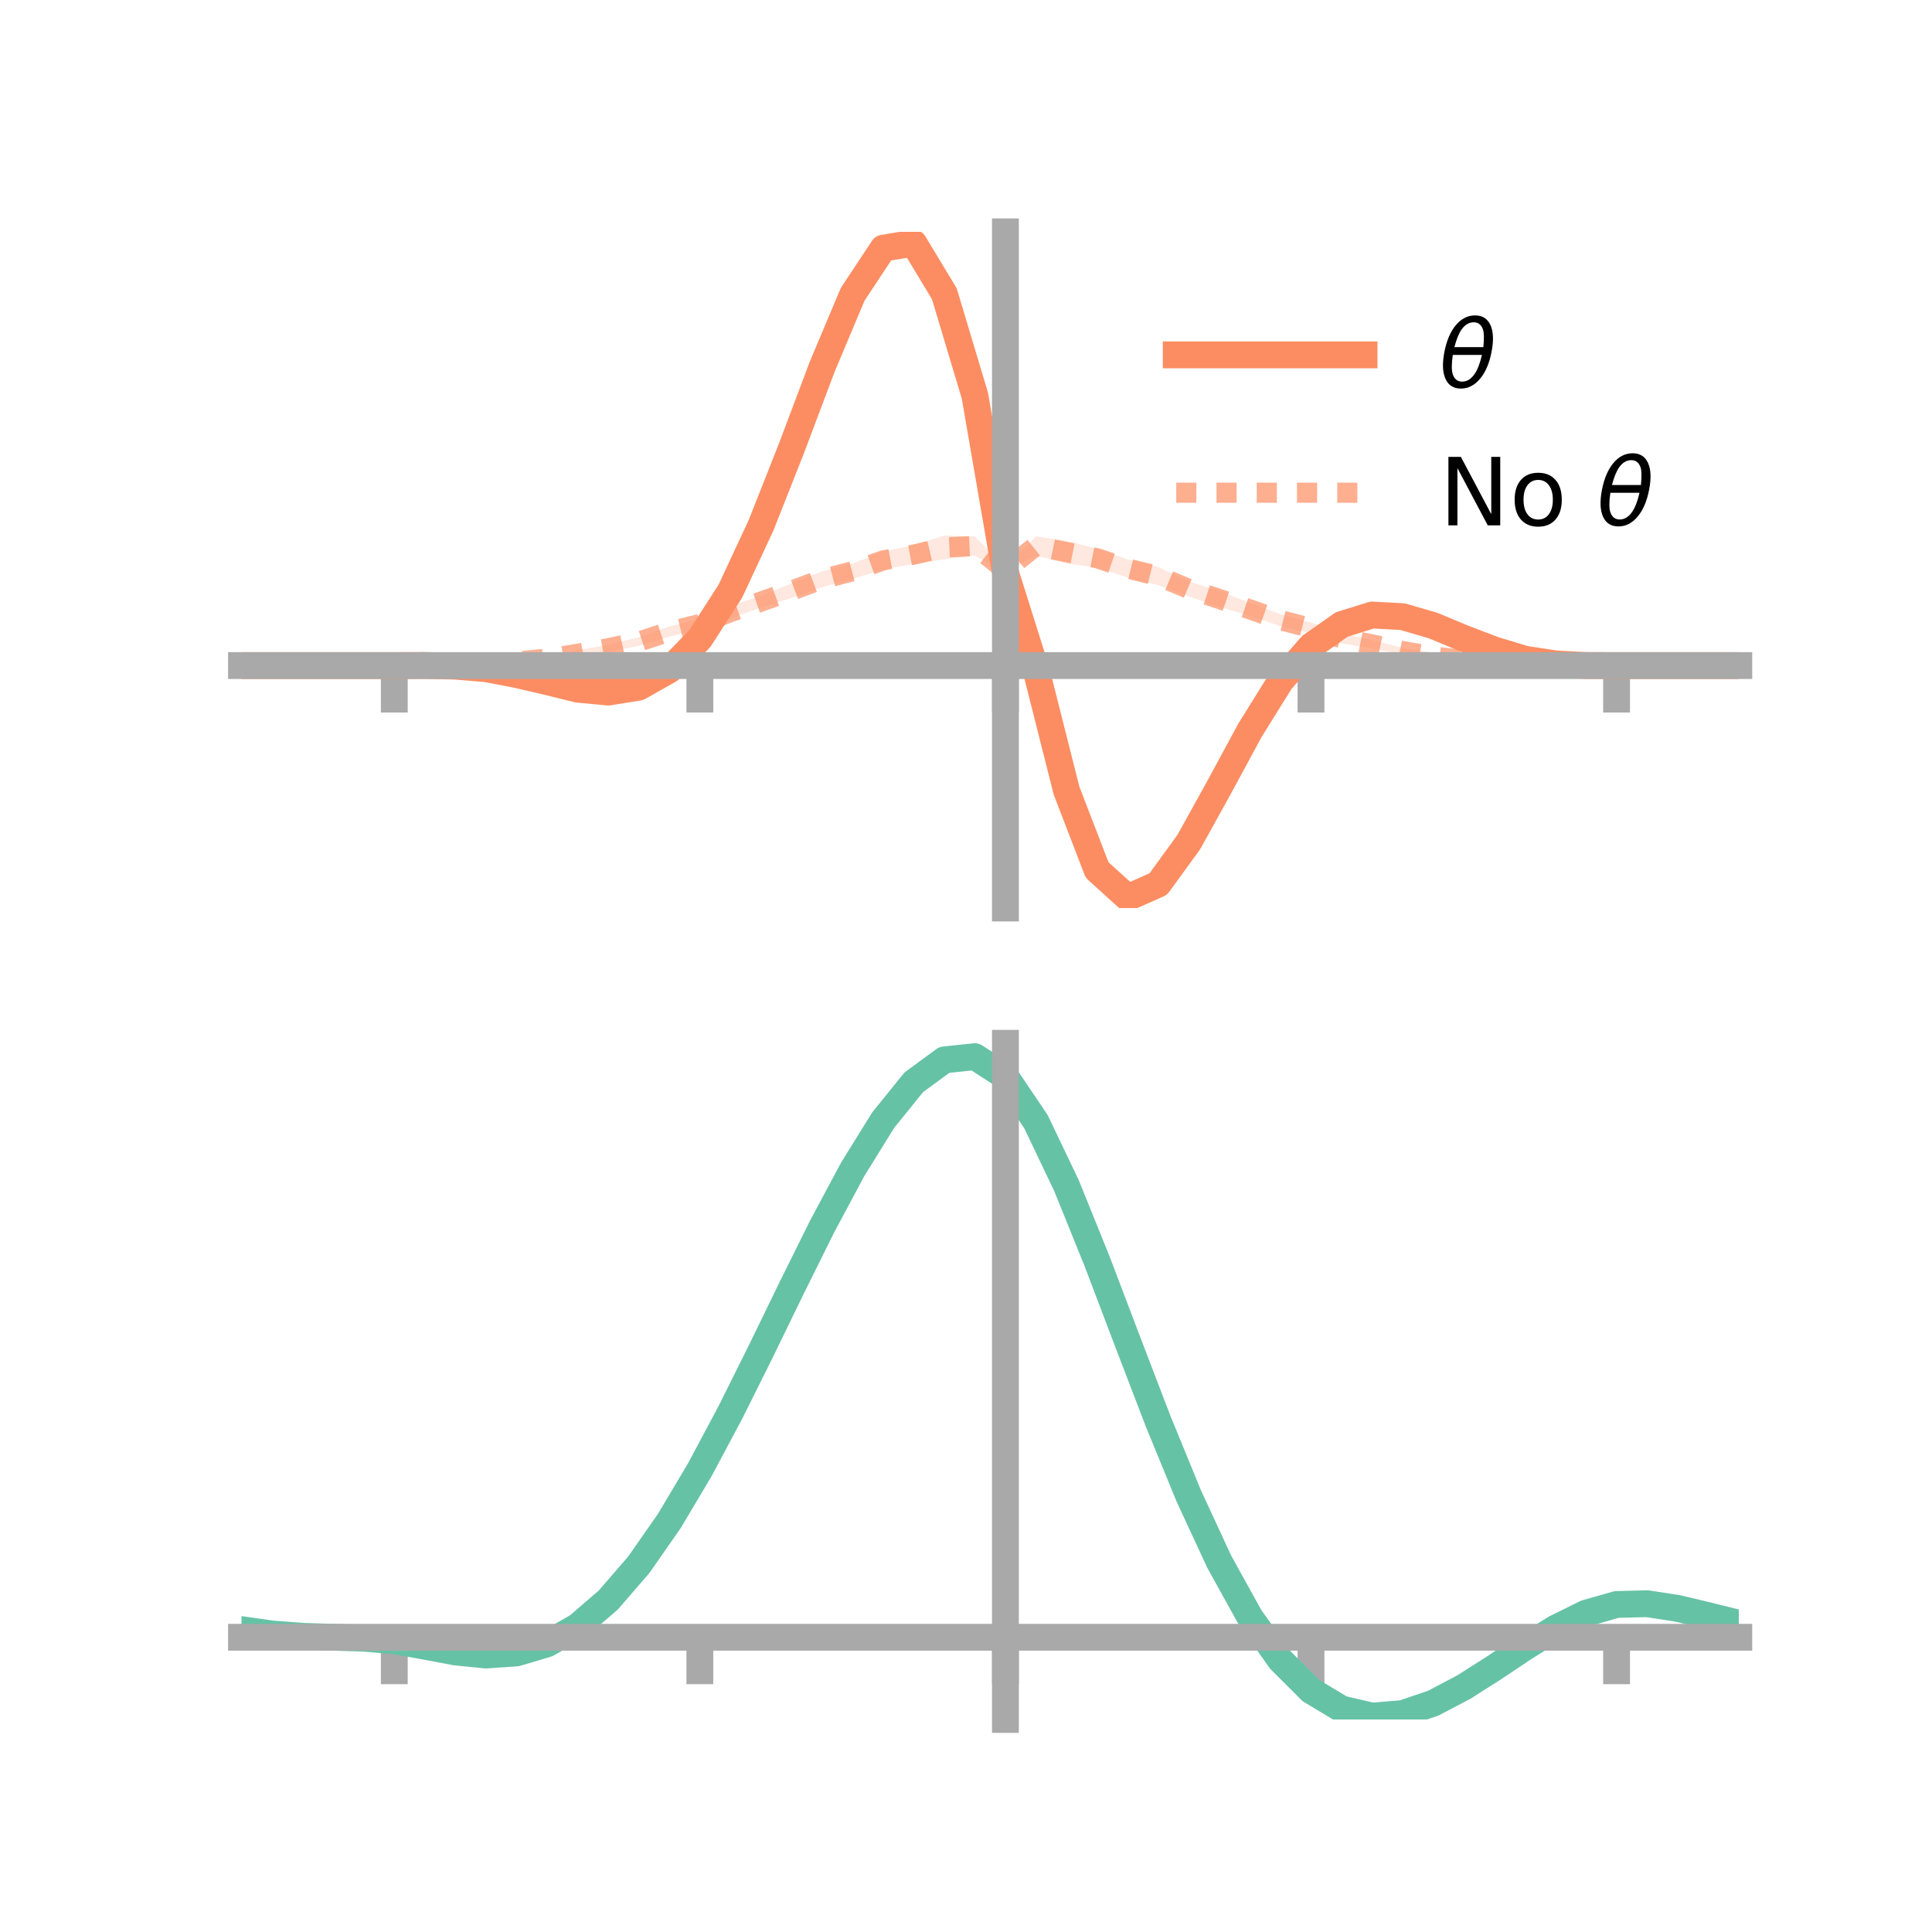 <?xml version="1.0" encoding="utf-8" standalone="no"?>
<!DOCTYPE svg PUBLIC "-//W3C//DTD SVG 1.1//EN"
  "http://www.w3.org/Graphics/SVG/1.1/DTD/svg11.dtd">
<!-- Created with matplotlib (https://matplotlib.org/) -->
<svg height="144pt" version="1.1" viewBox="0 0 144 144" width="144pt" xmlns="http://www.w3.org/2000/svg" xmlns:xlink="http://www.w3.org/1999/xlink">
 <defs>
  <style type="text/css">*{stroke-linecap:butt;stroke-linejoin:round;}</style>
 </defs>
 <g id="figure_1">
  <g id="patch_1">
   <path d="M 0 144 
L 144 144 
L 144 0 
L 0 0 
z
" style="fill:none;"/>
  </g>
  <g id="axes_1">
   <g id="patch_2">
    <path d="M 18 67.68 
L 129.6 67.68 
L 129.6 17.28 
L 18 17.28 
z
" style="fill:none;"/>
   </g>
   <g id="PolyCollection_1">
    <path clip-path="url(#pac96af0d02)" d="M 18 49.606 
L 18 49.606 
L 20.278 49.606 
L 22.555 49.606 
L 24.833 49.606 
L 27.11 49.606 
L 29.388 49.606 
L 31.665 49.58 
L 33.943 49.587 
L 36.22 49.737 
L 38.498 50.118 
L 40.776 50.61 
L 43.053 51.185 
L 45.331 51.345 
L 47.608 50.977 
L 49.886 49.638 
L 52.163 47.31 
L 54.441 43.645 
L 56.718 38.673 
L 58.996 32.897 
L 61.273 26.753 
L 63.551 21.347 
L 65.829 17.625 
L 68.106 17.28 
L 70.384 21.04 
L 72.661 28.636 
L 74.939 42.541 
L 77.216 49.026 
L 79.494 58.205 
L 81.771 64.045 
L 84.049 66.134 
L 86.327 65.383 
L 88.604 62.292 
L 90.882 58.219 
L 93.159 54 
L 95.437 50.382 
L 97.714 47.859 
L 99.992 46.232 
L 102.269 45.551 
L 104.547 45.689 
L 106.824 46.41 
L 109.102 47.358 
L 111.38 48.267 
L 113.657 49.021 
L 115.935 49.42 
L 118.212 49.582 
L 120.49 49.606 
L 122.767 49.606 
L 125.045 49.606 
L 127.322 49.606 
L 129.6 49.606 
L 129.6 49.606 
L 129.6 49.606 
L 127.322 49.606 
L 125.045 49.606 
L 122.767 49.606 
L 120.49 49.606 
L 118.212 49.623 
L 115.935 49.546 
L 113.657 49.25 
L 111.38 48.624 
L 109.102 47.802 
L 106.824 46.846 
L 104.547 46.237 
L 102.269 46.129 
L 99.992 46.87 
L 97.714 48.455 
L 95.437 51.176 
L 93.159 54.884 
L 90.882 59.087 
L 88.604 63.242 
L 86.327 66.412 
L 84.049 67.68 
L 81.771 65.64 
L 79.494 59.659 
L 77.216 50.808 
L 74.939 42.82 
L 72.661 30.332 
L 70.384 22.747 
L 68.106 18.958 
L 65.829 19.369 
L 63.551 22.532 
L 61.273 27.961 
L 58.996 33.909 
L 56.718 39.66 
L 54.441 44.463 
L 52.163 47.876 
L 49.886 50.223 
L 47.608 51.463 
L 45.331 51.824 
L 43.053 51.552 
L 40.776 50.998 
L 38.498 50.432 
L 36.22 49.942 
L 33.943 49.713 
L 31.665 49.619 
L 29.388 49.606 
L 27.11 49.606 
L 24.833 49.606 
L 22.555 49.606 
L 20.278 49.606 
L 18 49.606 
z
" style="fill:#fc8d62;fill-opacity:0.2;"/>
   </g>
   <g id="PolyCollection_2">
    <path clip-path="url(#pac96af0d02)" d="M 18 49.606 
L 18 49.606 
L 20.278 49.606 
L 22.555 49.606 
L 24.833 49.606 
L 27.11 49.606 
L 29.388 49.606 
L 31.665 49.581 
L 33.943 49.516 
L 36.22 49.369 
L 38.498 49.185 
L 40.776 48.941 
L 43.053 48.461 
L 45.331 48.061 
L 47.608 47.504 
L 49.886 46.69 
L 52.163 46.133 
L 54.441 45.164 
L 56.718 44.408 
L 58.996 43.484 
L 61.273 42.58 
L 63.551 41.999 
L 65.829 41.104 
L 68.106 40.638 
L 70.384 39.92 
L 72.661 39.983 
L 74.939 42.325 
L 77.216 39.982 
L 79.494 40.306 
L 81.771 40.903 
L 84.049 41.696 
L 86.327 42.257 
L 88.604 43.337 
L 90.882 44.057 
L 93.159 44.941 
L 95.437 45.772 
L 97.714 46.411 
L 99.992 47.206 
L 102.269 47.713 
L 104.547 48.285 
L 106.824 48.656 
L 109.102 49.045 
L 111.38 49.266 
L 113.657 49.459 
L 115.935 49.53 
L 118.212 49.588 
L 120.49 49.606 
L 122.767 49.606 
L 125.045 49.606 
L 127.322 49.606 
L 129.6 49.606 
L 129.6 49.606 
L 129.6 49.606 
L 127.322 49.606 
L 125.045 49.606 
L 122.767 49.606 
L 120.49 49.606 
L 118.212 49.623 
L 115.935 49.633 
L 113.657 49.622 
L 111.38 49.519 
L 109.102 49.353 
L 106.824 49.194 
L 104.547 48.768 
L 102.269 48.347 
L 99.992 47.952 
L 97.714 47.209 
L 95.437 46.674 
L 93.159 45.901 
L 90.882 45.234 
L 88.604 44.451 
L 86.327 43.617 
L 84.049 43.049 
L 81.771 42.311 
L 79.494 42.002 
L 77.216 41.4 
L 74.939 42.678 
L 72.661 41.413 
L 70.384 41.686 
L 68.106 42.038 
L 65.829 42.435 
L 63.551 43.152 
L 61.273 43.764 
L 58.996 44.561 
L 56.718 45.282 
L 54.441 46.084 
L 52.163 46.895 
L 49.886 47.458 
L 47.608 48.144 
L 45.331 48.575 
L 43.053 49 
L 40.776 49.23 
L 38.498 49.456 
L 36.22 49.547 
L 33.943 49.617 
L 31.665 49.618 
L 29.388 49.606 
L 27.11 49.606 
L 24.833 49.606 
L 22.555 49.606 
L 20.278 49.606 
L 18 49.606 
z
" style="fill:#fc8d62;fill-opacity:0.2;"/>
   </g>
   <g id="matplotlib.axis_1">
    <g id="xtick_1">
     <g id="line2d_1">
      <defs>
       <path d="M 0 0 
L 0 3.5 
" id="mf47d2d105b" style="stroke:#a9a9a9;stroke-width:2;"/>
      </defs>
      <g>
       <use style="fill:#a9a9a9;stroke:#a9a9a9;stroke-width:2;" x="29.388" xlink:href="#mf47d2d105b" y="49.606"/>
      </g>
     </g>
    </g>
    <g id="xtick_2">
     <g id="line2d_2">
      <g>
       <use style="fill:#a9a9a9;stroke:#a9a9a9;stroke-width:2;" x="52.163" xlink:href="#mf47d2d105b" y="49.606"/>
      </g>
     </g>
    </g>
    <g id="xtick_3">
     <g id="line2d_3">
      <g>
       <use style="fill:#a9a9a9;stroke:#a9a9a9;stroke-width:2;" x="74.939" xlink:href="#mf47d2d105b" y="49.606"/>
      </g>
     </g>
    </g>
    <g id="xtick_4">
     <g id="line2d_4">
      <g>
       <use style="fill:#a9a9a9;stroke:#a9a9a9;stroke-width:2;" x="97.714" xlink:href="#mf47d2d105b" y="49.606"/>
      </g>
     </g>
    </g>
    <g id="xtick_5">
     <g id="line2d_5">
      <g>
       <use style="fill:#a9a9a9;stroke:#a9a9a9;stroke-width:2;" x="120.49" xlink:href="#mf47d2d105b" y="49.606"/>
      </g>
     </g>
    </g>
   </g>
   <g id="matplotlib.axis_2"/>
   <g id="line2d_6">
    <path clip-path="url(#pac96af0d02)" d="M 18 49.606 
L 20.278 49.606 
L 22.555 49.606 
L 24.833 49.606 
L 27.11 49.606 
L 29.388 49.606 
L 31.665 49.6 
L 33.943 49.65 
L 36.22 49.839 
L 38.498 50.275 
L 40.776 50.804 
L 43.053 51.368 
L 45.331 51.585 
L 47.608 51.22 
L 49.886 49.93 
L 52.163 47.593 
L 54.441 44.054 
L 56.718 39.167 
L 58.996 33.403 
L 61.273 27.357 
L 63.551 21.94 
L 65.829 18.497 
L 68.106 18.119 
L 70.384 21.894 
L 72.661 29.484 
L 74.939 42.68 
L 77.216 49.917 
L 79.494 58.932 
L 81.771 64.843 
L 84.049 66.907 
L 86.327 65.897 
L 88.604 62.767 
L 90.882 58.653 
L 93.159 54.442 
L 95.437 50.779 
L 97.714 48.157 
L 99.992 46.551 
L 102.269 45.84 
L 104.547 45.963 
L 106.824 46.628 
L 109.102 47.58 
L 111.38 48.445 
L 113.657 49.135 
L 115.935 49.483 
L 118.212 49.603 
L 120.49 49.606 
L 122.767 49.606 
L 125.045 49.606 
L 127.322 49.606 
L 129.6 49.606 
" style="fill:none;stroke:#fc8d62;stroke-linecap:square;stroke-width:2;"/>
   </g>
   <g id="line2d_7">
    <path clip-path="url(#pac96af0d02)" d="M 18 49.606 
L 20.278 49.606 
L 22.555 49.606 
L 24.833 49.606 
L 27.11 49.606 
L 29.388 49.606 
L 31.665 49.6 
L 33.943 49.567 
L 36.22 49.458 
L 38.498 49.32 
L 40.776 49.085 
L 43.053 48.73 
L 45.331 48.318 
L 47.608 47.824 
L 49.886 47.074 
L 52.163 46.514 
L 54.441 45.624 
L 56.718 44.845 
L 58.996 44.022 
L 61.273 43.172 
L 63.551 42.575 
L 65.829 41.769 
L 68.106 41.338 
L 70.384 40.803 
L 72.661 40.698 
L 74.939 42.502 
L 77.216 40.691 
L 79.494 41.154 
L 81.771 41.607 
L 84.049 42.373 
L 86.327 42.937 
L 88.604 43.894 
L 90.882 44.645 
L 93.159 45.421 
L 95.437 46.223 
L 97.714 46.81 
L 99.992 47.579 
L 102.269 48.03 
L 104.547 48.527 
L 106.824 48.925 
L 109.102 49.199 
L 111.38 49.392 
L 113.657 49.541 
L 115.935 49.582 
L 118.212 49.605 
L 120.49 49.606 
L 122.767 49.606 
L 125.045 49.606 
L 127.322 49.606 
L 129.6 49.606 
" style="fill:none;stroke:#fc8d62;stroke-dasharray:1.5,1.5;stroke-dashoffset:0;stroke-opacity:0.7;stroke-width:1.5;"/>
   </g>
   <g id="patch_3">
    <path d="M 74.939 67.68 
L 74.939 17.28 
" style="fill:none;stroke:#a9a9a9;stroke-linecap:square;stroke-linejoin:miter;stroke-width:2;"/>
   </g>
   <g id="patch_4">
    <path d="M 129.6 67.68 
L 129.6 17.28 
" style="fill:none;"/>
   </g>
   <g id="patch_5">
    <path d="M 18 49.606 
L 129.6 49.606 
" style="fill:none;stroke:#a9a9a9;stroke-linecap:square;stroke-linejoin:miter;stroke-width:2;"/>
   </g>
   <g id="patch_6">
    <path d="M 18 17.28 
L 129.6 17.28 
" style="fill:none;"/>
   </g>
   <g id="legend_1">
    <g id="line2d_8">
     <path d="M 87.67 26.449 
L 101.67 26.449 
" style="fill:none;stroke:#fc8d62;stroke-linecap:square;stroke-width:2;"/>
    </g>
    <g id="line2d_9"/>
    <g id="text_1">
     <!-- $\theta$ -->
     <g transform="translate(107.27 28.899)scale(0.07 -0.07)">
      <defs>
       <path d="M 45.516 34.672 
L 14.453 34.672 
Q 12.359 20.062 14.5 13.875 
Q 17.188 6.25 24.469 6.25 
Q 31.781 6.25 37.359 13.922 
Q 42.234 20.656 45.516 34.672 
z
M 47.016 42.969 
Q 48.344 56.844 46.625 61.719 
Q 43.953 69.438 36.766 69.438 
Q 29.297 69.438 23.828 61.812 
Q 19.531 55.672 16.156 42.969 
z
M 38.188 76.766 
Q 49.906 76.766 54.594 66.406 
Q 59.281 56.109 55.719 37.844 
Q 52.203 19.625 43.453 9.281 
Q 34.766 -1.125 23.047 -1.125 
Q 11.281 -1.125 6.641 9.281 
Q 2 19.625 5.516 37.844 
Q 9.078 56.109 17.719 66.406 
Q 26.422 76.766 38.188 76.766 
z
" id="DejaVuSans-Oblique-952"/>
      </defs>
      <use transform="translate(0 0.234)" xlink:href="#DejaVuSans-Oblique-952"/>
     </g>
    </g>
    <g id="line2d_10">
     <path d="M 87.67 36.724 
L 101.67 36.724 
" style="fill:none;stroke:#fc8d62;stroke-dasharray:1.5,1.5;stroke-dashoffset:0;stroke-opacity:0.7;stroke-width:1.5;"/>
    </g>
    <g id="line2d_11"/>
    <g id="text_2">
     <!-- No $\theta$ -->
     <g transform="translate(107.27 39.174)scale(0.07 -0.07)">
      <defs>
       <path d="M 9.812 72.906 
L 23.094 72.906 
L 55.422 11.922 
L 55.422 72.906 
L 64.984 72.906 
L 64.984 0 
L 51.703 0 
L 19.391 60.984 
L 19.391 0 
L 9.812 0 
z
" id="DejaVuSans-78"/>
       <path d="M 30.609 48.391 
Q 23.391 48.391 19.188 42.75 
Q 14.984 37.109 14.984 27.297 
Q 14.984 17.484 19.156 11.844 
Q 23.344 6.203 30.609 6.203 
Q 37.797 6.203 41.984 11.859 
Q 46.188 17.531 46.188 27.297 
Q 46.188 37.016 41.984 42.703 
Q 37.797 48.391 30.609 48.391 
z
M 30.609 56 
Q 42.328 56 49.016 48.375 
Q 55.719 40.766 55.719 27.297 
Q 55.719 13.875 49.016 6.219 
Q 42.328 -1.422 30.609 -1.422 
Q 18.844 -1.422 12.172 6.219 
Q 5.516 13.875 5.516 27.297 
Q 5.516 40.766 12.172 48.375 
Q 18.844 56 30.609 56 
z
" id="DejaVuSans-111"/>
       <path id="DejaVuSans-32"/>
      </defs>
      <use transform="translate(0 0.234)" xlink:href="#DejaVuSans-78"/>
      <use transform="translate(74.805 0.234)" xlink:href="#DejaVuSans-111"/>
      <use transform="translate(135.986 0.234)" xlink:href="#DejaVuSans-32"/>
      <use transform="translate(167.773 0.234)" xlink:href="#DejaVuSans-Oblique-952"/>
     </g>
    </g>
   </g>
  </g>
  <g id="axes_2">
   <g id="patch_7">
    <path d="M 18 128.16 
L 129.6 128.16 
L 129.6 77.76 
L 18 77.76 
z
" style="fill:none;"/>
   </g>
   <g id="PolyCollection_3">
    <path clip-path="url(#pad79454680)" d="M 18 121.509 
L 18 121.421 
L 20.278 121.752 
L 22.555 121.926 
L 24.833 121.996 
L 27.11 122.061 
L 29.388 122.256 
L 31.665 122.659 
L 33.943 123.077 
L 36.22 123.294 
L 38.498 123.131 
L 40.776 122.45 
L 43.053 121.141 
L 45.331 119.141 
L 47.608 116.444 
L 49.886 113.092 
L 52.163 109.168 
L 54.441 104.79 
L 56.718 100.112 
L 58.996 95.322 
L 61.273 90.636 
L 63.551 86.293 
L 65.829 82.553 
L 68.106 79.693 
L 70.384 77.998 
L 72.661 77.76 
L 74.939 79.26 
L 77.216 82.683 
L 79.494 87.526 
L 81.771 93.24 
L 84.049 99.325 
L 86.327 105.359 
L 88.604 111.003 
L 90.882 116.001 
L 93.159 120.178 
L 95.437 123.432 
L 97.714 125.734 
L 99.992 127.116 
L 102.269 127.658 
L 104.547 127.478 
L 106.824 126.722 
L 109.102 125.549 
L 111.38 124.129 
L 113.657 122.636 
L 115.935 121.246 
L 118.212 120.136 
L 120.49 119.492 
L 122.767 119.436 
L 125.045 119.795 
L 127.322 120.352 
L 129.6 120.934 
L 129.6 121.048 
L 129.6 121.048 
L 127.322 120.497 
L 125.045 119.966 
L 122.767 119.624 
L 120.49 119.687 
L 118.212 120.337 
L 115.935 121.474 
L 113.657 122.914 
L 111.38 124.467 
L 109.102 125.947 
L 106.824 127.168 
L 104.547 127.959 
L 102.269 128.16 
L 99.992 127.636 
L 97.714 126.284 
L 95.437 124.037 
L 93.159 120.876 
L 90.882 116.832 
L 88.604 111.995 
L 86.327 106.532 
L 84.049 100.685 
L 81.771 94.781 
L 79.494 89.232 
L 77.216 84.526 
L 74.939 81.202 
L 72.661 79.755 
L 70.384 79.997 
L 68.106 81.648 
L 65.829 84.419 
L 63.551 88.029 
L 61.273 92.207 
L 58.996 96.703 
L 56.718 101.285 
L 54.441 105.747 
L 52.163 109.913 
L 49.886 113.64 
L 47.608 116.821 
L 45.331 119.387 
L 43.053 121.309 
L 40.776 122.592 
L 38.498 123.27 
L 36.22 123.42 
L 33.943 123.18 
L 31.665 122.737 
L 29.388 122.328 
L 27.11 122.137 
L 24.833 122.071 
L 22.555 121.998 
L 20.278 121.826 
L 18 121.509 
z
" style="fill:#66c2a5;fill-opacity:0.2;"/>
   </g>
   <g id="matplotlib.axis_3">
    <g id="xtick_6">
     <g id="line2d_12">
      <g>
       <use style="fill:#a9a9a9;stroke:#a9a9a9;stroke-width:2;" x="29.388" xlink:href="#mf47d2d105b" y="122.031"/>
      </g>
     </g>
    </g>
    <g id="xtick_7">
     <g id="line2d_13">
      <g>
       <use style="fill:#a9a9a9;stroke:#a9a9a9;stroke-width:2;" x="52.163" xlink:href="#mf47d2d105b" y="122.031"/>
      </g>
     </g>
    </g>
    <g id="xtick_8">
     <g id="line2d_14">
      <g>
       <use style="fill:#a9a9a9;stroke:#a9a9a9;stroke-width:2;" x="74.939" xlink:href="#mf47d2d105b" y="122.031"/>
      </g>
     </g>
    </g>
    <g id="xtick_9">
     <g id="line2d_15">
      <g>
       <use style="fill:#a9a9a9;stroke:#a9a9a9;stroke-width:2;" x="97.714" xlink:href="#mf47d2d105b" y="122.031"/>
      </g>
     </g>
    </g>
    <g id="xtick_10">
     <g id="line2d_16">
      <g>
       <use style="fill:#a9a9a9;stroke:#a9a9a9;stroke-width:2;" x="120.49" xlink:href="#mf47d2d105b" y="122.031"/>
      </g>
     </g>
    </g>
   </g>
   <g id="matplotlib.axis_4"/>
   <g id="line2d_17">
    <path clip-path="url(#pad79454680)" d="M 18 121.465 
L 20.278 121.789 
L 22.555 121.962 
L 24.833 122.033 
L 27.11 122.099 
L 29.388 122.292 
L 31.665 122.698 
L 33.943 123.128 
L 36.22 123.357 
L 38.498 123.201 
L 40.776 122.521 
L 43.053 121.225 
L 45.331 119.264 
L 47.608 116.633 
L 49.886 113.366 
L 52.163 109.54 
L 54.441 105.268 
L 56.718 100.698 
L 58.996 96.013 
L 61.273 91.422 
L 63.551 87.161 
L 65.829 83.486 
L 68.106 80.67 
L 70.384 78.997 
L 72.661 78.757 
L 74.939 80.231 
L 77.216 83.604 
L 79.494 88.379 
L 81.771 94.011 
L 84.049 100.005 
L 86.327 105.946 
L 88.604 111.499 
L 90.882 116.416 
L 93.159 120.527 
L 95.437 123.735 
L 97.714 126.009 
L 99.992 127.376 
L 102.269 127.909 
L 104.547 127.719 
L 106.824 126.945 
L 109.102 125.748 
L 111.38 124.298 
L 113.657 122.775 
L 115.935 121.36 
L 118.212 120.237 
L 120.49 119.589 
L 122.767 119.53 
L 125.045 119.881 
L 127.322 120.424 
L 129.6 120.991 
" style="fill:none;stroke:#66c2a5;stroke-linecap:square;stroke-width:2;"/>
   </g>
   <g id="patch_8">
    <path d="M 74.939 128.16 
L 74.939 77.76 
" style="fill:none;stroke:#a9a9a9;stroke-linecap:square;stroke-linejoin:miter;stroke-width:2;"/>
   </g>
   <g id="patch_9">
    <path d="M 129.6 128.16 
L 129.6 77.76 
" style="fill:none;"/>
   </g>
   <g id="patch_10">
    <path d="M 18 122.031 
L 129.6 122.031 
" style="fill:none;stroke:#a9a9a9;stroke-linecap:square;stroke-linejoin:miter;stroke-width:2;"/>
   </g>
   <g id="patch_11">
    <path d="M 18 77.76 
L 129.6 77.76 
" style="fill:none;"/>
   </g>
  </g>
 </g>
 <defs>
  <clipPath id="pac96af0d02">
   <rect height="50.4" width="111.6" x="18" y="17.28"/>
  </clipPath>
  <clipPath id="pad79454680">
   <rect height="50.4" width="111.6" x="18" y="77.76"/>
  </clipPath>
 </defs>
</svg>
